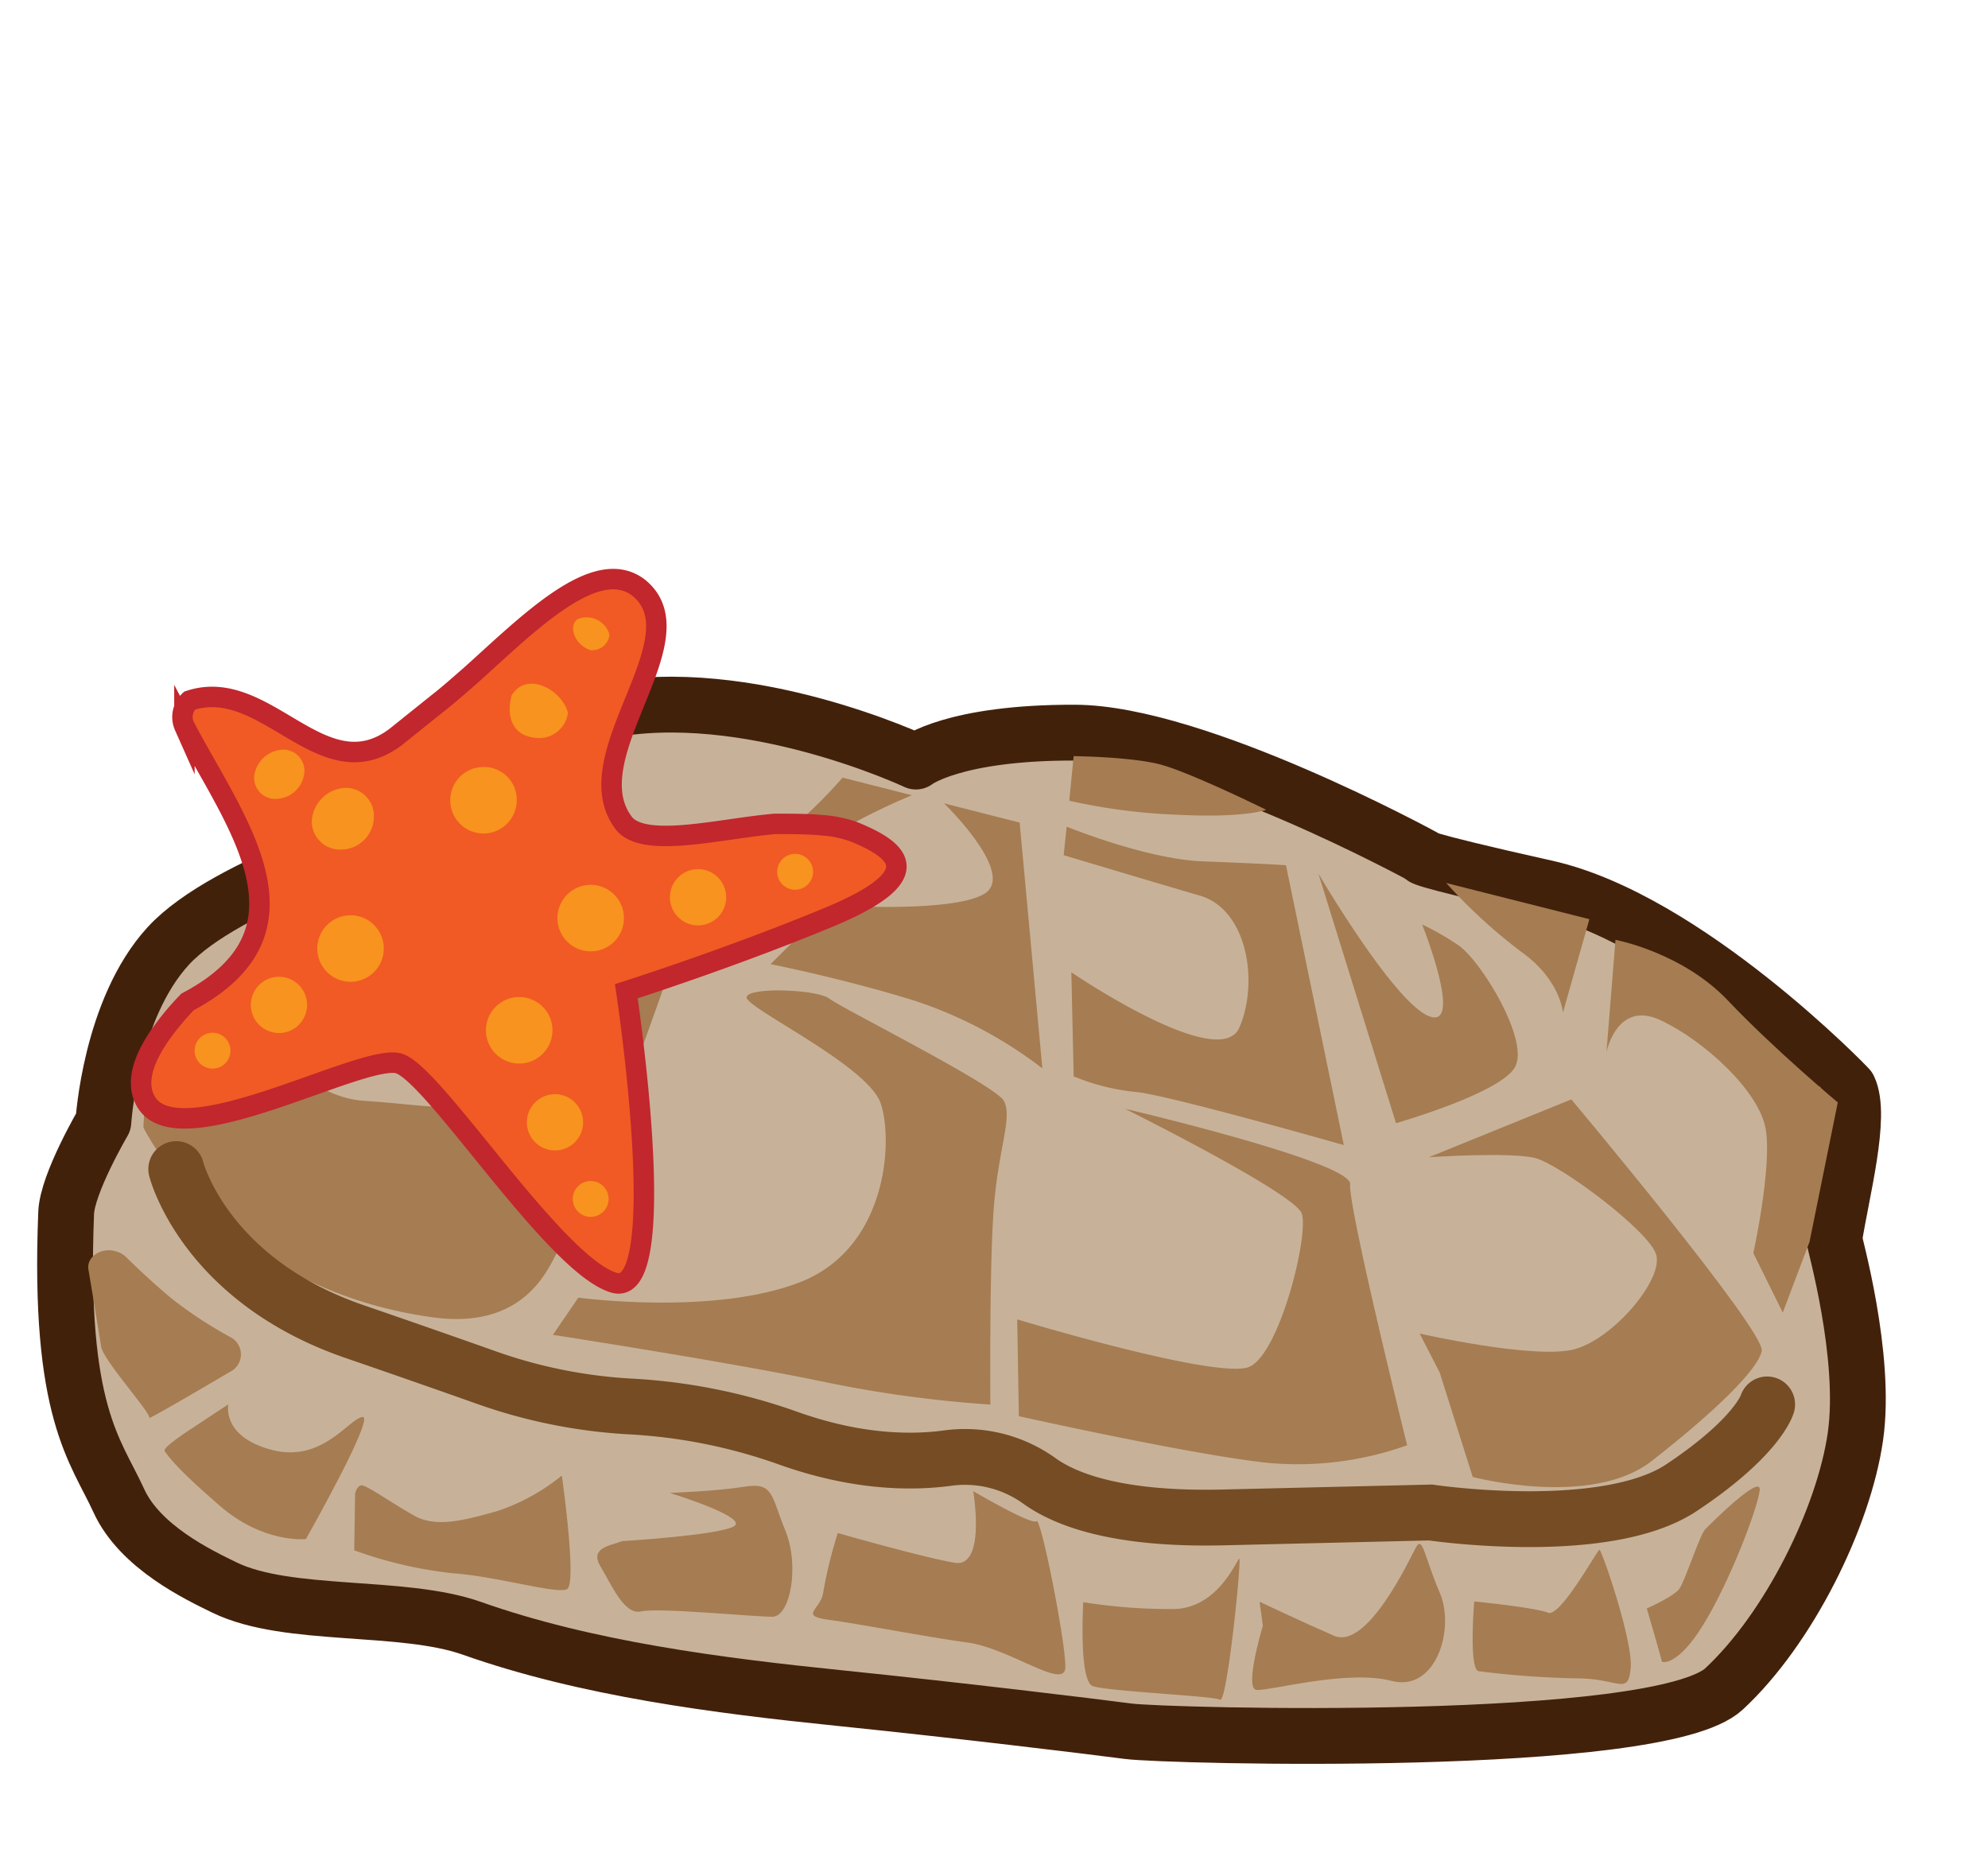 <svg xmlns="http://www.w3.org/2000/svg" viewBox="0 0 275 259.5"><defs><style>.cls-1{isolation:isolate;}.cls-2{fill:#c7b299;stroke:#42210b;stroke-linejoin:round;}.cls-2,.cls-4,.cls-5{stroke-linecap:round;}.cls-2,.cls-4{stroke-width:7.72px;}.cls-3{fill:#a67c52;}.cls-4,.cls-7{fill:none;}.cls-4{stroke:#754c24;}.cls-4,.cls-5{stroke-miterlimit:10;}.cls-5{fill:#f15a24;stroke:#c1272d;stroke-width:2.83px;}.cls-6{fill:#f7931e;}.cls-7{mix-blend-mode:multiply;opacity:0.4;}</style></defs><g class="cls-1"><g id="Layer_2" data-name="Layer 2"><g id="Variacion_A" data-name="Variacion A"><g id="AssetsW3"><g id="LoinW3"><path class="cls-2" d="M16.42,207.54C19.35,214,27.5,217.86,31.07,219.6c8.77,4.25,24.54,2.22,34.18,5.62,15.88,5.62,34.09,7.94,50.78,9.65s34.9,3.92,40.06,4.6,73.41,2.49,82.4-5.86,16.57-23.74,18.17-34.91-3-27.1-2.93-27.33c1-6.43,3.86-17.06,2-20.89,0-.07-22.48-23.33-41.85-27.66s-17-4.32-17-4.32-31.3-17.11-48.18-17.16-22,4-22,4-23.38-11-43.13-7S55.3,115.07,55.3,115.07s-23.94,7-32,15.75-9,24.37-9,24.37-5,8.51-5.15,12.59C8.05,195.43,13.26,200.6,16.42,207.54Z"/><path class="cls-3" d="M76.48,184.64s24,3.7,37.11,6.42A167.79,167.79,0,0,0,137,194.28s-.17-20.3.54-28.05,2.51-11.74,1.33-13.95-22.51-12.85-24.13-14.14-11.24-1.66-11.46-.21,16.78,9.42,18.55,14.7.86,20-11.1,24.7S80,179.49,80,179.49Z"/><path class="cls-3" d="M140.94,195.89s23.56,5.26,34.18,6.43a45,45,0,0,0,19.53-2.41s-8.19-33-7.88-36.09-31.17-10.46-31.17-10.46S179,165,180.06,167.83s-3,19.33-7.22,21.22-32.13-6.55-32.13-6.55Z"/><path class="cls-3" d="M199.15,189.84l4.57,14.46s16.38,4.32,24.74-2.2,14.67-12.51,15.24-15.23-26.34-34.8-26.34-34.8l-19.71,8s11.28-.76,14.7.11,15.49,9.86,16.71,13.24-5.83,11.75-11.27,13.21-21.41-2.17-21.41-2.17Z"/><path class="cls-3" d="M223.47,130l-1.25,15.55s1.43-7.25,7.45-4.45,13.72,9.83,14.59,15.13-1.72,17.1-1.72,17.1l4.07,8.23,3.7-9.78,3.91-19.29s-8.84-7.39-15.18-14.08S223.47,130,223.47,130Z"/><path class="cls-3" d="M61.92,118.49s19.13,5.37,25.24,9.66l6.11,4.28S79,173.23,77.89,172.31s-2.56,12-18,9.91c-29.3-4-40.05-26.26-40.05-26.26s.14-10.24,4.07-15.37,6.29-6.17,6.29-6.17,8.66,17.11,20.13,17.84,20.36,3.49,25.51-6.24S61.92,118.49,61.92,118.49Z"/><path class="cls-3" d="M97.29,131s1-3.83,10.66-10.79A89.7,89.7,0,0,1,126.14,110l-9.59-2.44s-12.54,14.9-21,12.76-30.79-6-30.79-6S83.84,121.2,89.89,124,97.29,131,97.29,131Z"/><path class="cls-3" d="M106.59,133.36s10.1,2,20,5.08a59.42,59.42,0,0,1,17.6,9.34l-3.14-34-10.46-2.66s10.07,9.76,5.59,12.5-21.4,1.59-21.4,1.59Z"/><path class="cls-3" d="M147.55,114.34s11,4.52,18.93,4.81,11.41.53,11.41.53l8,38.71s-25-7.13-28.92-7.36a30.12,30.12,0,0,1-8.45-2.15l-.32-14.39s20.49,13.95,23.23,7.66,1.11-16.35-5.44-18.26-18.85-5.6-18.85-5.6Z"/><path class="cls-3" d="M182.37,120.82l10.74,34.54s14-4,16.36-7.59-4.63-14.9-7.7-17a37.29,37.29,0,0,0-5.05-2.9s5.83,14.61.95,12.69S182.37,120.82,182.37,120.82Z"/><path class="cls-3" d="M200.06,122.14l19.8,5-3.66,12.93s-.32-4.52-5.72-8.38A73.35,73.35,0,0,1,200.06,122.14Z"/><path class="cls-3" d="M147.91,110.76a82.55,82.55,0,0,0,15,1.94c9.33.47,12.24-.69,12.24-.69s-10.67-5.26-14.77-6.3-11.86-1.12-11.86-1.12Z"/><path class="cls-4" d="M24.38,161.71S28.22,177,49,184.17c7.68,2.64,13.69,4.75,18.23,6.36a71.1,71.1,0,0,0,19.7,4,77.36,77.36,0,0,1,22.3,4.47c9.22,3.25,16.68,3.39,21.91,2.68a17.63,17.63,0,0,1,12.61,3.14c3.81,2.75,11.2,5.42,25.52,5.07l28.62-.68s24.14,3.6,34.71-3.43,11.85-11.52,11.85-11.52"/><path class="cls-3" d="M16.09,173.11c-2-.67-4.15.7-3.86,2.48.66,3.91,1.58,9.47,1.75,10.65.27,1.88,7,9.33,6.66,9.87-.26.35,6.5-3.6,11.15-6.34a2.69,2.69,0,0,0,0-4.86,59.29,59.29,0,0,1-8.07-5.31c-3-2.52-5.25-4.7-6.23-5.68a3.5,3.5,0,0,0-1.36-.81Z"/><path class="cls-3" d="M26.68,197.49s-4.26,2.7-3.91,3.22c1.42,2.09,4.61,4.93,7.55,7.5,6.12,5.36,12,4.67,12,4.67S52,195.79,50.14,196s-5.54,6.39-12.55,4.55-6-6.31-6-6.31Z"/><path class="cls-3" d="M49.12,206.61,49,214.44a58.24,58.24,0,0,0,13.57,3.17c6.2.43,14.46,2.94,15.87,2.2s-.72-15.71-.72-15.71A28.4,28.4,0,0,1,68.84,209c-4.54,1.27-8.46,2.35-11.5.67s-6.8-4.4-7.42-4.21S49.12,206.61,49.12,206.61Z"/><path class="cls-3" d="M86.07,213.17c-1.64.63-4.56.9-3,3.51s3.31,6.77,5.63,6.21,15.69.76,18.15.74,3.79-7,1.79-11.91S107,205,103,205.64s-10.37.86-10.37.86,11.06,3.39,8.88,4.63S86.07,213.17,86.07,213.17Z"/><path class="cls-3" d="M115.89,212.05a62.87,62.87,0,0,0-2,8.12c-.25,2.47-3.54,3.3.81,3.89s13.28,2.33,19.15,3.14,13.42,6.64,13.52,3.44-3.37-20.86-4-20.24-8.75-4.15-8.75-4.15,1.83,10.66-2.58,9.91S115.89,212.05,115.89,212.05Z"/><path class="cls-3" d="M149.85,221.61s-.65,10.88,1.31,11.61,16.62,1.35,17.61,1.89,3-19.57,2.66-19.5-2.88,6.8-9,6.95A75.07,75.07,0,0,1,149.85,221.61Z"/><path class="cls-3" d="M174.69,224.87s-2.62,8.69-.89,8.88,12.53-2.86,18.68-1.25,8.84-7.19,6.68-12.2-2.35-8.06-3.34-6.18-6.74,14.11-11.28,12.14-10.3-4.7-10.3-4.7Z"/><path class="cls-3" d="M203.93,221.51s-.77,9.3.59,9.65a125.43,125.43,0,0,0,14.11,1c5.39.13,6.56,2.33,6.94-1.38s-4-16.4-4.31-16.41-5.41,9.41-7.13,8.7S203.93,221.51,203.93,221.51Z"/><path class="cls-3" d="M227.8,222.48s2.09,7.13,2.07,7.32,2.23.76,5.89-5.3,7.38-15.89,7.66-18.35-6.77,4.61-7.53,5.37-2.81,7.23-3.62,8.29S227.8,222.48,227.8,222.48Z"/><path class="cls-5" d="M60.52,97.3c1.48-1.15,3-2.5,4.65-3.94,8-7.19,17.37-16.71,23.26-12,8.49,7.07-9.19,23.33-2.12,32.52,2.83,3.54,13.43.71,20.88.08,2.28,0,4.44,0,6.31.17a16.76,16.76,0,0,1,4.58.91c6.76,2.73,10.2,6.19-3.54,11.88s-27.9,10.19-27.9,10.19,6.47,42.71-1.7,40.32-24.79-28.75-29.73-30.32-30.42,13.06-35,5.3c-1.52-2.59-.37-5.87,1.84-9.11a37.83,37.83,0,0,1,3.9-4.72c18.65-9.85,6.63-24.7-.44-38.13a3.12,3.12,0,0,1,.71-3.54c10.61-3.53,18.38,12.73,28.55,5Z"/><path class="cls-6" d="M31.88,145.34a2.48,2.48,0,1,0-2.48,2.47A2.47,2.47,0,0,0,31.88,145.34Z"/><path class="cls-6" d="M84.31,87.77A3.3,3.3,0,0,0,80,85.6c-1.41.71-.71,3.54,1.69,4.33A2.39,2.39,0,0,0,84.31,87.77Z"/><path class="cls-6" d="M112.47,120.6a2.48,2.48,0,1,0-2.47,2.47A2.48,2.48,0,0,0,112.47,120.6Z"/><path class="cls-6" d="M84.19,165.84a2.48,2.48,0,1,0-2.47,2.48A2.48,2.48,0,0,0,84.19,165.84Z"/><path class="cls-6" d="M42.48,139a3.89,3.89,0,1,0-3.89,3.89A3.89,3.89,0,0,0,42.48,139Z"/><path class="cls-6" d="M42.11,106.73a2.92,2.92,0,0,0-3.37-3,4.16,4.16,0,0,0-3.59,3.75,2.93,2.93,0,0,0,3.34,3A4,4,0,0,0,42.11,106.73Z"/><path class="cls-6" d="M78.56,98.61c-.73-3.11-5.68-5.94-7.8-2.4-.71,2.82,0,5.65,3.56,5.87A4,4,0,0,0,78.56,98.61Z"/><path class="cls-6" d="M100.45,124.13A3.89,3.89,0,1,0,96.56,128,3.89,3.89,0,0,0,100.45,124.13Z"/><path class="cls-6" d="M80.66,155.24a3.89,3.89,0,1,0-3.89,3.89A3.89,3.89,0,0,0,80.66,155.24Z"/><path class="cls-6" d="M53.09,131.2a4.6,4.6,0,1,0-4.6,4.6A4.6,4.6,0,0,0,53.09,131.2Z"/><path class="cls-6" d="M51.72,113a3.87,3.87,0,0,0-4.25-4,4.89,4.89,0,0,0-4.34,4.51,3.91,3.91,0,0,0,4.17,4A4.56,4.56,0,0,0,51.72,113Z"/><path class="cls-6" d="M71.48,110.69a4.52,4.52,0,0,0-4.57-4.6,4.6,4.6,0,1,0,4.57,4.6Z"/><path class="cls-6" d="M76.42,142.51a4.6,4.6,0,1,0-4.6,4.6A4.59,4.59,0,0,0,76.42,142.51Z"/><path class="cls-6" d="M86.31,127a4.6,4.6,0,1,0-4.59,4.59A4.59,4.59,0,0,0,86.31,127Z"/></g></g></g><g id="Layer_94" data-name="Layer 94"><g id="Espalda"><rect class="cls-7" width="275" height="259.5"/></g></g></g></g></svg>